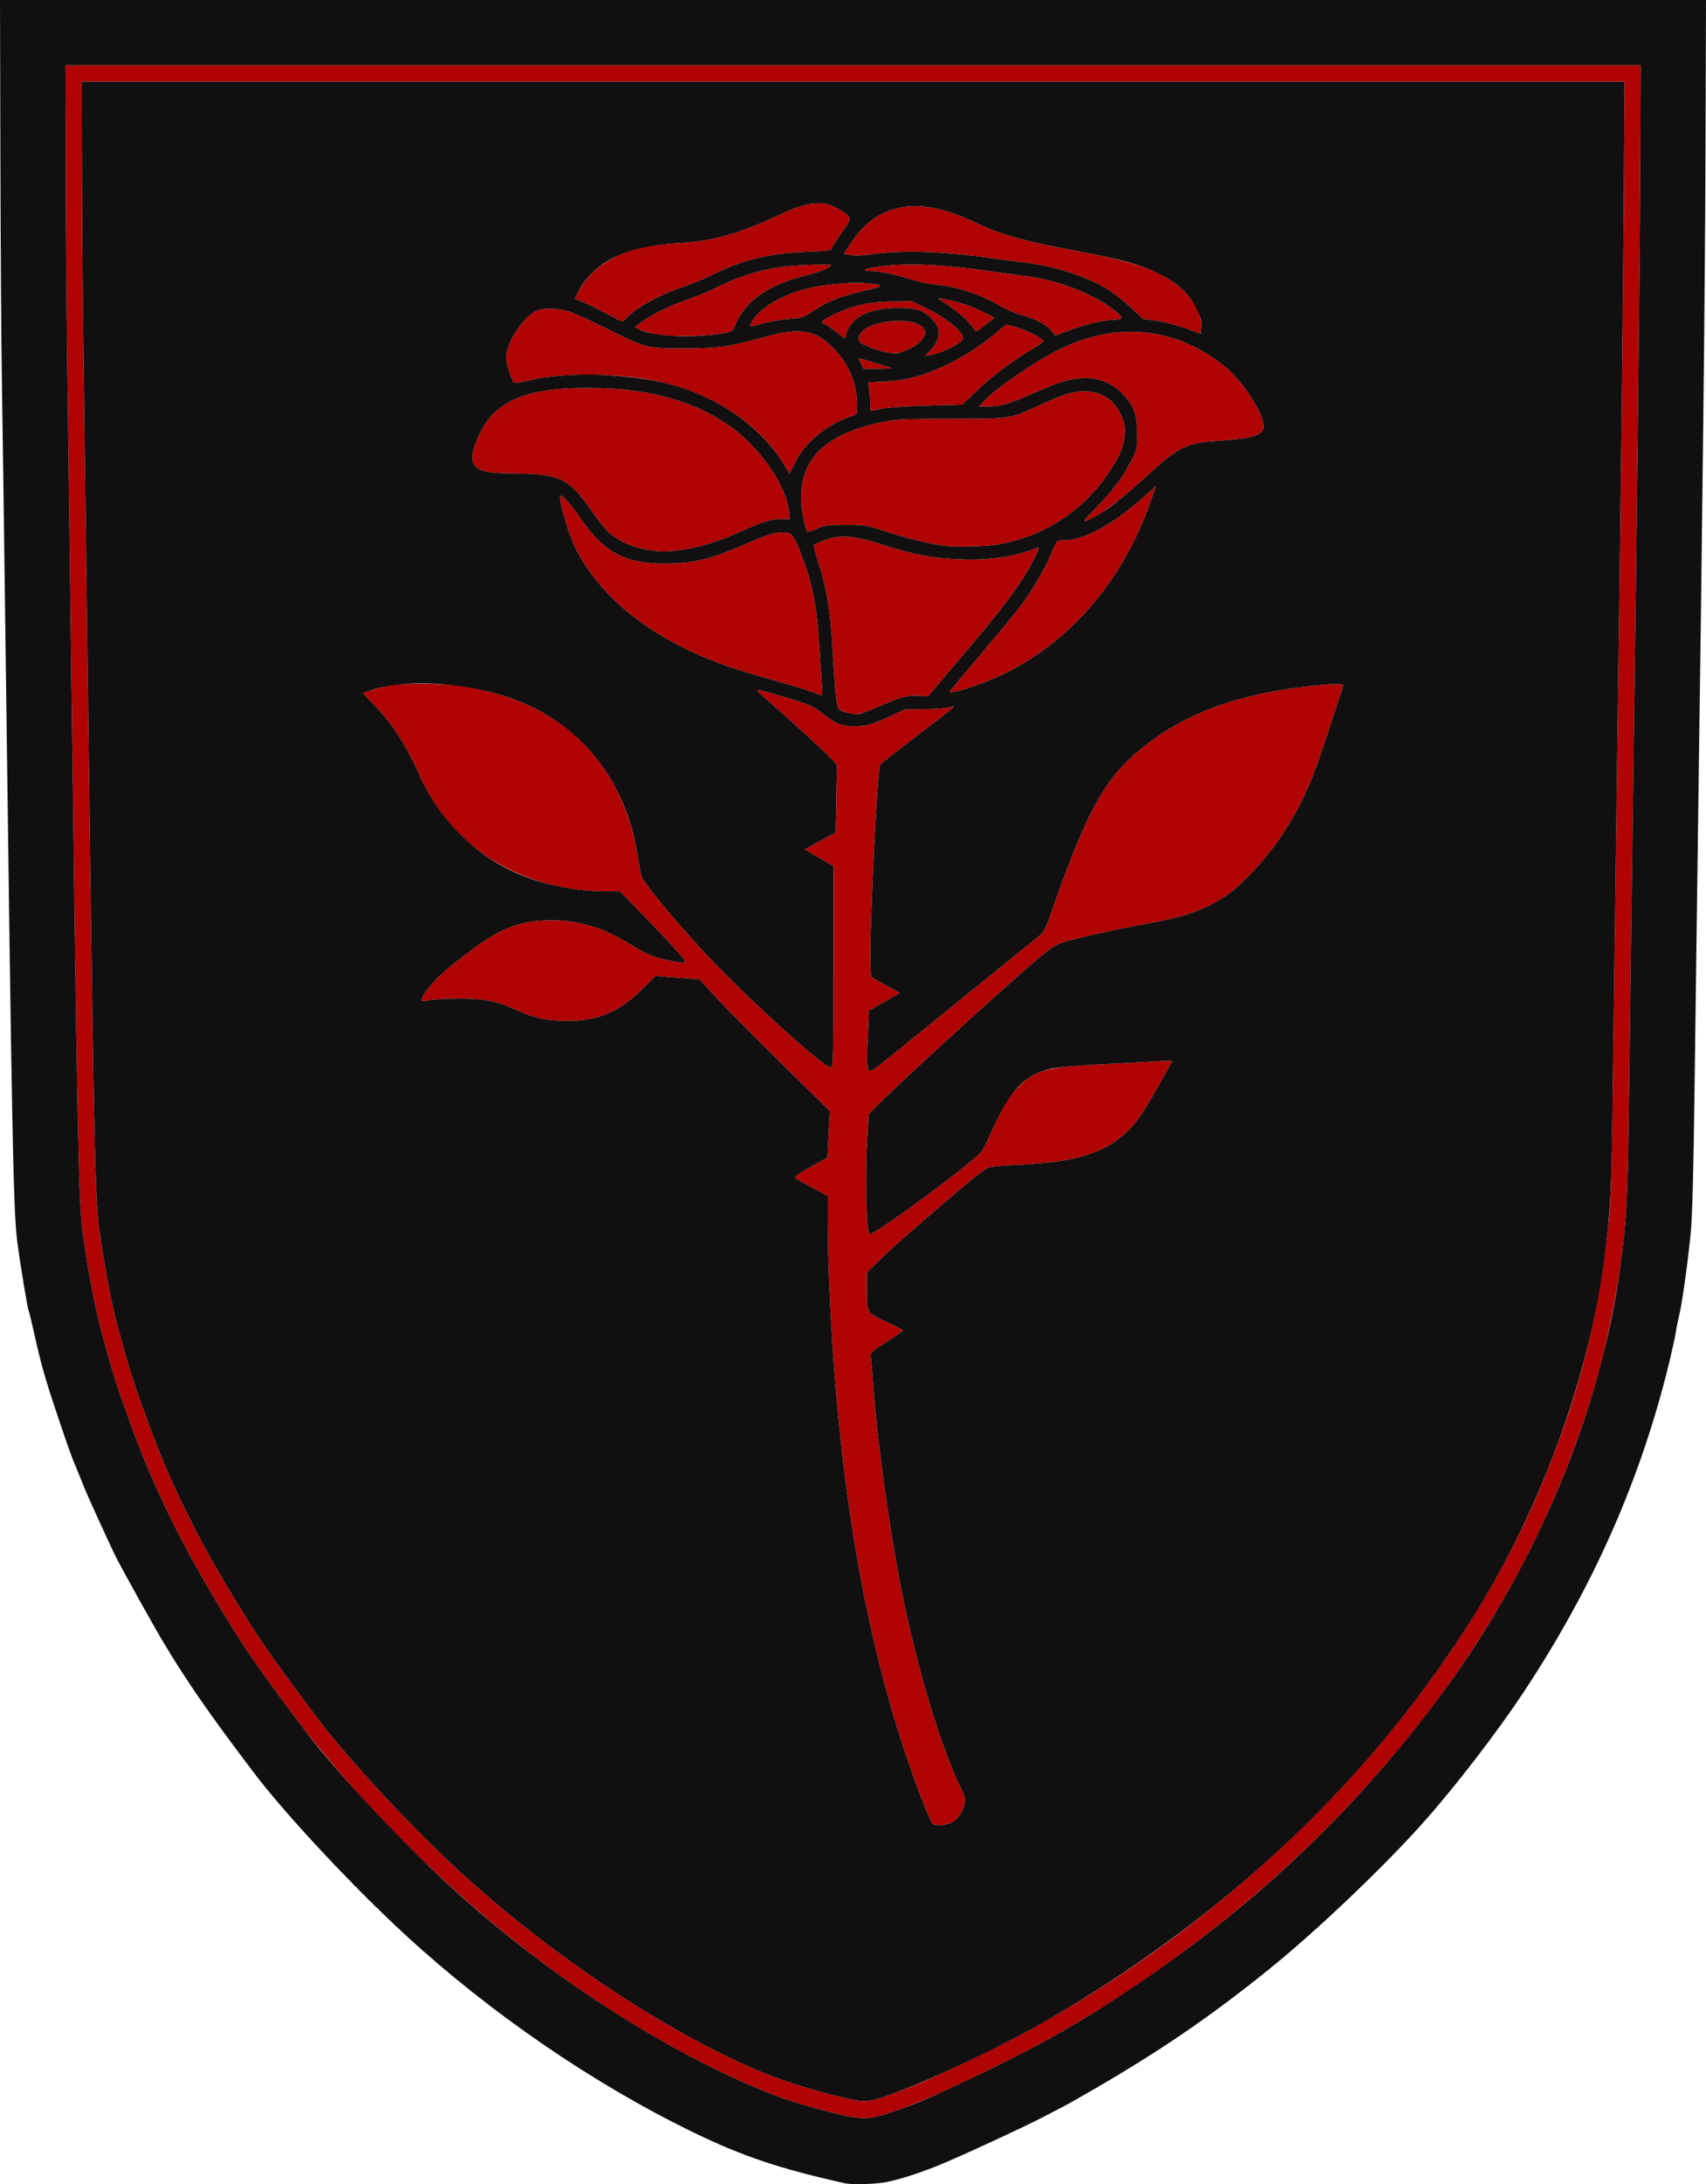 <?xml version="1.0" encoding="UTF-8" standalone="no"?>
<svg
   xmlns:dc="http://purl.org/dc/elements/1.1/"
   xmlns:cc="http://creativecommons.org/ns#"
   xmlns:rdf="http://www.w3.org/1999/02/22-rdf-syntax-ns#"
   xmlns:svg="http://www.w3.org/2000/svg"
   xmlns="http://www.w3.org/2000/svg"
   xmlns:sodipodi="http://sodipodi.sourceforge.net/DTD/sodipodi-0.dtd"
   xmlns:inkscape="http://www.inkscape.org/namespaces/inkscape"
   version="1.1"
   id="svg2"
   width="1045.126"
   height="1337.869"
   viewBox="0 0 1045.126 1337.869"
   sodipodi:docname="Blackmoor.svg"
   inkscape:version="1.0.1 (3bc2e813f5, 2020-09-07)">
  <defs
     id="defs6" />
  <sodipodi:namedview
     pagecolor="#ffffff"
     bordercolor="#666666"
     borderopacity="1"
     objecttolerance="10"
     gridtolerance="10"
     guidetolerance="10"
     inkscape:pageopacity="0"
     inkscape:pageshadow="2"
     inkscape:window-width="1920"
     inkscape:window-height="1057"
     id="namedview4"
     showgrid="false"
     inkscape:pagecheckerboard="true"
     inkscape:zoom="0.49"
     inkscape:cx="521.10598"
     inkscape:cy="675"
     inkscape:window-x="-8"
     inkscape:window-y="-8"
     inkscape:window-maximized="1"
     inkscape:current-layer="g10" />
  <g
     inkscape:groupmode="layer"
     inkscape:label="Image"
     id="g10"
     transform="translate(-228.894,-75)">
    <g
       id="g14">
      <path
         style="fill:#b00303"
         d="m 740.117,1369.413 c -26.416,-6.517 -43.394,-12.707 -70.091,-25.558 -86.995,-41.875 -173.881,-111.462 -242.135,-193.926 -5.203,-6.286 -10.344,-12.598 -11.425,-14.027 -20.449,-27.032 -33.629,-45.452 -42.144,-58.902 -29.203,-46.128 -49.096,-85.273 -64.032,-126 -9.605,-26.19 -11.831,-33.122 -18.785,-58.5 -4.403,-16.07 -8.912,-39.893 -12.113,-64 -2.313,-17.419 -3.169,-61.066 -7.037,-359 -0.9,-69.3 -1.961,-150.3 -2.359,-180 -0.397,-29.7 -0.784,-81.112 -0.859,-114.25 L 269,115 h 482.513 482.513 l -0.325,70.75 c -0.294,64.146 -1.937,203.752 -4.75,403.75 -0.572,40.7 -1.454,107.075 -1.958,147.5 -0.922,73.865 -1.322,82.186 -5.461,113.5 -2.51,18.989 -8.768,49.487 -13.749,67 -28.577,100.482 -81.021,189.464 -159.382,270.43 -58.445,60.386 -132.53,114.908 -203.901,150.057 -36.403,17.928 -51.036,24.423 -68.824,30.548 -14.518,5 -18.459,5.097 -35.559,0.878 z M 774,1358.124 c 16.457,-5.761 31.831,-12.602 65.5,-29.147 33.684,-16.552 75.744,-42.659 109.79,-68.149 C 1052.424,1183.613 1132.32,1084.455 1174.759,981 c 22.258,-54.259 33.458,-99.1 39.838,-159.5 1.047,-9.913 1.747,-35.457 2.396,-87.5 0.505,-40.425 1.386,-106.8 1.958,-147.5 2.686,-190.969 4.451,-338.579 4.75,-397.25 L 1224.029,125 H 751.514 279 l 0.136,53.75 c 0.075,29.562 0.461,78.05 0.859,107.75 0.397,29.7 1.459,110.7 2.359,180 3.869,297.934 4.724,341.581 7.037,359 3.201,24.107 7.71,47.93 12.113,64 6.954,25.378 9.18,32.31 18.785,58.5 14.748,40.214 33.081,76.268 62.032,122 8.515,13.45 21.694,31.87 42.144,58.902 18.32,24.216 56.032,64.775 85.353,91.795 56.059,51.66 127.312,99.109 185.202,123.331 12.088,5.058 32.653,11.585 48.024,15.243 16.056,3.821 16.853,3.791 30.955,-1.145 z m 26.374,-165.89 c -1.603,-1.046 -9.552,-21.529 -16.973,-43.735 -26.162,-78.283 -41.521,-172.49 -46.382,-284.486 -0.561,-12.917 -1.024,-30.917 -1.029,-40 L 735.98,807.5 726.74,802.603 c -5.082,-2.693 -9.809,-5.341 -10.503,-5.883 -0.922,-0.72 1.544,-2.565 9.136,-6.832 l 10.4,-5.846 0.737,-14.241 0.737,-14.241 -29.494,-29.029 C 691.532,710.563 673.589,692.427 667.88,686.227 L 657.5,674.953 l -13.5,-1.084 -13.5,-1.084 -8.5,8.359 c -14.098,13.864 -26.955,19.232 -46,19.207 -12.01,-0.016 -19.551,-1.682 -30.991,-6.847 -12.066,-5.448 -19.511,-6.883 -35.509,-6.845 -7.7,0.018 -15.912,0.505 -18.25,1.081 -5.584,1.376 -5.553,0.176 0.189,-7.391 5.064,-6.673 10.35,-11.383 26.008,-23.171 C 536.108,643.128 548.063,638.674 567,638.717 c 17.024,0.038 32.079,4.7 48.341,14.967 4.863,3.07 11.444,6.392 14.625,7.382 7.059,2.197 18.045,4.256 18.78,3.521 0.819,-0.818 -7.609,-10.335 -24.62,-27.802 L 608.753,621 h -7.916 c -52.236,0 -95.371,-26.684 -114.847,-71.046 -7.841,-17.859 -16.899,-31.912 -27.651,-42.898 -4.007,-4.094 -7.185,-7.521 -7.062,-7.615 0.941,-0.724 11.431,-3.567 16.723,-4.532 9.226,-1.683 32.627,-1.409 44.5,0.52 42.703,6.938 72.258,25.641 90.972,57.571 8.231,14.043 14.159,31.709 16.6,49.473 0.603,4.385 1.573,8.885 2.155,10 3.662,7.006 27.084,34.651 45.132,53.269 25.972,26.793 67.141,63.693 70.368,63.071 1.672,-0.322 1.771,-3.783 1.771,-61.799 v -61.457 l -8.83,-5.149 -8.83,-5.149 9.491,-5.116 9.491,-5.116 0.376,-20.763 0.376,-20.763 -2.537,-2.872 c -3.554,-4.024 -24.533,-23.337 -37.378,-34.41 -8.046,-6.936 -10.059,-9.114 -7.964,-8.617 8.174,1.941 27.179,7.693 30.986,9.377 2.406,1.064 6.274,3.475 8.596,5.358 7.835,6.353 12.105,7.906 20.626,7.5 6.551,-0.312 9.109,-1.048 18.596,-5.349 l 11,-4.987 12,-0.12 c 6.6,-0.066 13.554,-0.623 15.453,-1.238 4.554,-1.475 4.914,-1.786 -20.638,17.778 -11.652,8.921 -21.624,16.751 -22.16,17.4 -1.713,2.075 -6.657,102.283 -5.977,121.159 l 0.323,8.98 8.826,4.892 8.826,4.892 -9.454,5.373 -9.454,5.373 -0.733,17.595 c -0.803,19.267 -0.421,21.06 3.909,18.387 1.309,-0.808 23.688,-18.817 49.73,-40.019 26.042,-21.202 48.987,-39.78 50.989,-41.284 3.162,-2.376 4.197,-4.334 7.898,-14.95 21.231,-60.896 32.205,-81.088 53.879,-99.136 C 953.042,512.826 985.046,500.59 1029,495.55 c 17.051,-1.955 23.395,-2.022 22.711,-0.239 -0.277,0.721 -4.589,13.883 -9.583,29.25 -10.11,31.108 -15.923,43.881 -28.774,63.227 -8.414,12.666 -22.668,28.195 -31.98,34.84 -12.911,9.213 -26.138,13.985 -50.873,18.353 -15.479,2.734 -41.907,8.593 -49.916,11.066 -5.258,1.624 -8.153,3.565 -18.169,12.177 -25.395,21.837 -86.144,77.496 -97.609,89.431 l -3.694,3.845 -1.005,17.02 C 758.809,796.488 759.746,831 761.64,831 c 3.959,0 65.323,-45.396 68.791,-50.89 1.253,-1.985 3.752,-6.985 5.554,-11.11 6.467,-14.806 10.313,-21.46 15.623,-27.027 10.708,-11.226 18.015,-13.396 50.393,-14.967 12.375,-0.601 27.562,-1.416 33.75,-1.813 6.188,-0.396 11.25,-0.557 11.25,-0.357 0,0.71 -11.426,20.793 -16.74,29.425 -14.653,23.798 -34.169,32.371 -77.901,34.219 -7.778,0.329 -15.539,0.998 -17.247,1.488 -1.708,0.49 -7.269,4.399 -12.359,8.688 -24.824,20.918 -45.131,38.65 -53.503,46.721 l -9.25,8.917 0.011,9.103 c 0.02,16.371 -0.375,15.652 11.602,21.131 5.713,2.614 10.38,5.026 10.371,5.362 -0.009,0.336 -4.517,3.535 -10.018,7.11 -9.914,6.443 -9.997,6.531 -9.531,10 0.259,1.925 0.749,7.55 1.09,12.5 2.69,39.086 11.223,99.742 19.511,138.693 9.424,44.286 23.237,89.286 34.177,111.338 2.72,5.483 3.31,7.643 2.767,10.129 -1.116,5.112 -4.298,9.715 -8.013,11.589 -3.546,1.789 -9.576,2.302 -11.592,0.986 z M 747.625,511.529 c -2.131,-0.759 -4.306,-1.81 -4.832,-2.337 -1.332,-1.332 -2.499,-12.306 -3.788,-35.626 -1.31,-23.706 -3.63,-38.254 -8.442,-52.944 -1.952,-5.959 -3.319,-11.208 -3.037,-11.664 0.282,-0.456 3.091,-1.804 6.243,-2.995 9.527,-3.602 17.947,-3.019 34.863,2.411 19.898,6.388 31.377,8.586 48.368,9.26 18.285,0.726 34.206,-1.678 47.33,-7.147 1.447,-0.603 0.989,0.911 -2.187,7.227 -6.892,13.707 -17.275,27.823 -41.403,56.286 l -23.311,27.5 -5.554,-0.332 c -6.986,-0.418 -11.921,0.881 -23.876,6.281 -11.391,5.146 -15.226,5.914 -20.375,4.08 z m -22.593,-13.191 c -3.558,-1.339 -15.456,-4.894 -26.44,-7.901 -28.235,-7.729 -48.159,-15.945 -66.99,-27.624 -24.052,-14.918 -41.614,-33.573 -51.261,-54.452 C 576.959,401.043 572,383.987 572,379.676 c 0,-1.832 0.405,-1.675 3.559,1.378 1.958,1.895 6.181,7.271 9.386,11.946 14.066,20.519 26.939,27.318 51.555,27.229 17.739,-0.065 28.357,-2.763 51.913,-13.19 13.222,-5.853 20.962,-7.333 24.89,-4.76 1.561,1.023 3.61,4.796 6.009,11.065 7.574,19.789 10.097,32.667 11.662,59.548 0.564,9.685 1.255,19.971 1.534,22.859 0.28,2.888 0.167,5.199 -0.25,5.136 -0.417,-0.063 -3.67,-1.209 -7.227,-2.548 z m 85.641,0.355 c 0.396,-0.656 9.08,-11.093 19.299,-23.193 10.219,-12.1 20.776,-24.87 23.46,-28.377 7.303,-9.541 16.005,-24.283 19.601,-33.204 3.133,-7.772 3.257,-7.919 6.686,-7.919 13.254,0 30.283,-9.111 50.045,-26.776 l 7.263,-6.492 -3.442,9.884 C 913.338,440.752 870.521,483.03 816.726,498.001 c -4.5,1.252 -6.532,1.485 -6.054,0.692 z M 624.467,411.542 c -8.374,-1.522 -16.535,-5.196 -22.079,-9.941 -2.221,-1.901 -7.328,-8.221 -11.35,-14.045 -13.648,-19.763 -19.413,-22.449 -48.345,-22.524 -19.866,-0.052 -25.521,-2.854 -24.278,-12.031 0.816,-6.027 6.514,-17.808 11.032,-22.809 11.42,-12.64 29.194,-17.745 61.054,-17.535 35.152,0.232 61.719,7.308 84.074,22.393 18.949,12.787 35.97,36.816 37.684,53.2 l 0.497,4.75 -5.127,0.006 c -6.691,0.007 -11.01,1.268 -23.127,6.75 -14.447,6.536 -25.675,10.166 -36.5,11.799 -11.201,1.691 -14.167,1.689 -23.533,-0.013 z M 807.5,409.324 c -8.399,-1.053 -24.357,-4.945 -35.5,-8.658 C 760.001,396.667 758.999,396.5 747,396.5 c -11.033,0 -13.12,0.28 -17.78,2.386 -2.904,1.312 -5.478,2.188 -5.72,1.946 -1.345,-1.345 -3.793,-14.318 -3.836,-20.332 -0.177,-24.763 14.922,-39.321 48.414,-46.683 9.678,-2.127 12.78,-2.293 43.423,-2.316 36.99,-0.029 35.647,0.167 52.981,-7.709 16.254,-7.385 21.229,-8.966 28.519,-9.063 11.589,-0.153 20.22,6.319 24.098,18.069 2.027,6.141 0.608,15.243 -3.568,22.902 -15.45,28.332 -41.727,47.313 -73.064,52.778 -7.872,1.373 -25.213,1.818 -32.966,0.846 z m 93.55,-23.962 C 911.155,374.927 916.58,367.622 922.111,357 c 3.187,-6.12 3.385,-7.085 3.387,-16.5 0.002,-11.5 -1.669,-16.363 -8.052,-23.428 -10.383,-11.493 -25.354,-13.584 -43.864,-6.127 C 869.687,312.514 862.45,315.576 857.5,317.749 846.784,322.453 840.937,324 833.87,324 h -5.244 l 2.937,-3.12 c 7.917,-8.41 30.085,-23.662 46.034,-31.673 35.591,-17.876 72.787,-13.81 102.766,11.231 10.003,8.356 22.635,28.047 22.637,35.289 0,5.802 -5.565,7.698 -27.112,9.23 -21.222,1.509 -24.475,3.176 -47.528,24.357 -13.116,12.05 -25.69,21.339 -32.859,24.273 -3.791,1.551 -3.501,1.121 5.55,-8.225 z M 708.236,358.066 c -15.918,-25.582 -46.452,-44.381 -82.223,-50.624 -23.38,-4.08 -54.742,-3.845 -72.85,0.547 -4.585,1.112 -8.718,1.786 -9.185,1.497 -1.636,-1.011 -4.978,-11.603 -4.977,-15.774 0.002,-8.706 10.757,-24.999 18.717,-28.356 4.654,-1.962 13.425,-1.667 20.413,0.687 3.337,1.124 13.601,5.816 22.809,10.426 23.652,11.841 24.502,12.052 48.061,11.924 20.909,-0.114 25.202,-0.747 49.854,-7.352 20.426,-5.473 29.412,-3.937 40.235,6.875 9.79,9.781 14.911,21.991 14.911,35.554 0,5.329 -0.031,5.383 -3.75,6.572 -14.303,4.573 -28.072,15.771 -33.906,27.574 -2.007,4.06 -3.692,7.363 -3.746,7.341 -0.054,-0.022 -2.017,-3.124 -4.362,-6.893 z M 762,322.49 c 0,-2.316 -0.277,-6.231 -0.615,-8.701 l -0.615,-4.49 10.365,-0.58 c 13.098,-0.732 23.587,-3.522 36.698,-9.759 11.773,-5.602 21.818,-12.016 31.028,-19.813 l 6.36,-5.385 6.212,1.681 C 857.864,277.185 868,282.374 868,283.925 c 0,0.487 -2.138,2.123 -4.75,3.636 -11.916,6.901 -26.517,17.712 -35.296,26.134 l -9.584,9.195 -20.935,0.528 c -11.514,0.29 -24.198,1.148 -28.185,1.906 l -7.25,1.378 z m -5.474,-24.44 C 755.687,296.427 755,294.9 755,294.656 c 0,-0.244 3.263,0.564 7.25,1.796 3.987,1.232 8.825,2.713 10.75,3.292 3.072,0.924 2.372,1.065 -5.724,1.154 L 758.051,301 Z m 42.253,-8.336 c 6.109,-6.334 6.842,-12.798 2.066,-18.237 -5.495,-6.259 -9.904,-7.886 -21.345,-7.88 -15.282,0.009 -25.072,3.677 -30.226,11.325 -1.251,1.856 -2.274,4.438 -2.274,5.738 0,2.232 -0.302,2.118 -5.428,-2.058 -2.986,-2.432 -6.384,-4.725 -7.553,-5.096 -3.068,-0.974 -1.313,-2.613 6.797,-6.352 11.438,-5.272 21.153,-7.38 34.684,-7.525 l 12,-0.129 8.5,4.108 c 13.256,6.406 23.598,15.048 22.823,19.073 -0.41,2.13 -14.042,9.018 -19.234,9.719 l -3.91,0.528 z m -28.57,0.742 c -2.911,-0.789 -7.523,-2.395 -10.25,-3.568 C 755.964,285.168 755,284.282 755,282.329 c 0,-5.876 11.125,-10.758 24.5,-10.75 8.185,0.005 12.585,1.409 15.528,4.954 2.373,2.859 -1.434,8.374 -8.028,11.631 -7.251,3.581 -10.432,4.015 -16.792,2.29 z M 629.346,279.503 c -3.384,-0.736 -7.358,-1.969 -8.83,-2.741 l -2.677,-1.403 3.538,-2.699 c 5.979,-4.561 17.63,-10.338 28.25,-14.008 5.57,-1.925 12.865,-4.882 16.212,-6.572 19.319,-9.752 35.821,-14.044 56.911,-14.801 8.387,-0.301 15.25,-0.314 15.25,-0.029 0,1.596 -6.605,4.302 -16.433,6.732 -21.889,5.413 -36.481,15.725 -42.072,29.729 -1.939,4.857 -2.038,4.901 -13.995,6.253 -12.171,1.377 -28.665,1.166 -36.154,-0.463 z m 243.797,-1.731 c -3.329,-4.019 -9.507,-7.312 -18.644,-9.935 -4.4,-1.263 -10.273,-3.725 -13.052,-5.471 -10.419,-6.547 -26.658,-11.953 -38.948,-12.966 -3.85,-0.317 -10.379,-1.663 -14.509,-2.991 -9.837,-3.162 -20.389,-5.364 -25.991,-5.423 -6.802,-0.072 -2.941,-1.681 7.038,-2.932 16.27,-2.04 37.334,-1.102 64.962,2.892 7.425,1.073 17.55,2.444 22.5,3.045 19.695,2.394 41.103,10.481 54.388,20.546 6.849,5.189 6.755,6.231 -0.573,6.392 -5.48,0.121 -17.032,2.924 -26.127,6.341 l -8.741,3.283 z m 82.515,-1.564 c -4.862,-1.811 -12.843,-3.888 -17.735,-4.615 l -8.894,-1.322 -6.775,-6.386 c -3.726,-3.512 -9.471,-8.172 -12.765,-10.356 C 896.825,245.136 877.037,238.409 858,236.028 c -5.225,-0.654 -15.575,-2.037 -23,-3.075 -30.019,-4.195 -54.912,-4.874 -73.5,-2.004 -3.933,0.607 -8.91,0.744 -11.359,0.313 l -4.359,-0.768 5.254,-7.855 c 10.972,-16.405 27.526,-23.721 46.878,-20.719 9.634,1.495 17.09,4.043 31.468,10.755 13.828,6.455 27.586,10.179 60.118,16.273 35.292,6.611 49.366,11.552 62,21.765 7.78,6.289 13.806,17.287 13.315,24.301 L 964.5,279.502 Z M 823.462,273.689 c -2.549,-3.514 -11.508,-10.718 -19.079,-15.339 -1.285,-0.785 0.181,-0.721 4.616,0.199 8.284,1.72 15.982,4.398 23.355,8.126 l 5.823,2.944 -5.431,4.19 c -2.987,2.305 -5.615,4.163 -5.839,4.129 -0.224,-0.034 -1.775,-1.946 -3.445,-4.25 z m -134.065,-1.491 c 4.048,-7.828 17.926,-16.337 32.844,-20.139 10.547,-2.688 27.794,-4.43 36.173,-3.655 12.971,1.201 12.973,1.692 0.019,4.655 -14.506,3.317 -22.214,6.348 -31.159,12.252 -6.249,4.124 -7.397,4.514 -14.775,5.014 -4.4,0.298 -11.375,1.462 -15.5,2.585 -9.512,2.591 -9.32,2.609 -7.602,-0.712 z M 599.5,266.581 c -5.5,-2.88 -11.924,-5.99 -14.275,-6.911 l -4.275,-1.674 1.654,-3.248 c 3.106,-6.099 8.489,-12.646 13.3,-16.179 12.671,-9.301 25.812,-13.313 47.595,-14.528 21.79,-1.216 37.77,-5.649 63,-17.476 17.91,-8.396 26.786,-9.172 36.645,-3.205 7.856,4.755 7.891,5.075 1.526,13.946 -3.052,4.254 -5.812,8.561 -6.133,9.573 -0.523,1.648 -2.218,1.9 -16.311,2.43 -22.167,0.834 -38.892,4.955 -57.134,14.08 -4.726,2.364 -12.418,5.554 -17.093,7.088 -14.331,4.704 -29.192,12.753 -34.924,18.916 -1.333,1.433 -2.683,2.565 -3,2.515 C 609.759,271.859 605,269.462 599.5,266.581 Z"
         id="path18" />
      <path
         style="fill:#110f0f"
         d="m 746.5,1412.319 c -40.333,-9.052 -62.496,-16.485 -92.5,-31.023 -61.121,-29.616 -124.188,-72.8 -176.499,-120.855 -32.041,-29.434 -73.799,-74.111 -93.035,-99.54 -27.737,-36.665 -40.39,-54.895 -55.391,-79.808 -5.557,-9.229 -24.333,-42.946 -28.929,-51.948 -3.141,-6.152 -18.11,-38.942 -19.697,-43.146 -0.727,-1.925 -2.742,-6.875 -4.478,-11 -3.285,-7.805 -4.954,-12.442 -11.701,-32.5 -7.83,-23.279 -10.283,-31.958 -14.807,-52.393 -1.387,-6.266 -2.729,-11.727 -2.981,-12.135 -0.681,-1.102 -5.398,-29.758 -7.074,-42.972 -2.332,-18.39 -3.227,-64.045 -7.048,-359.5 -0.896,-69.3 -1.937,-144.675 -2.313,-167.5 -0.376,-22.825 -0.789,-84.588 -0.919,-137.25 L 228.894,75 h 522.563 522.563 l -0.319,93.75 c -0.286,84.076 -1.634,205.236 -4.75,426.75 -0.572,40.7 -1.457,107.075 -1.966,147.5 -0.643,51.089 -1.373,77.921 -2.393,88 -1.911,18.888 -5.32,43.056 -7.052,50 -0.755,3.025 -1.666,7.525 -2.026,10 -0.36,2.475 -2.006,10.125 -3.657,17 -17.401,72.428 -46.863,139.207 -90.224,204.5 -15.652,23.569 -40.783,56.235 -59.673,77.565 -24.811,28.016 -66.855,68.046 -96.461,91.841 -35.478,28.513 -64.452,48.355 -105.75,72.417 -7.838,4.567 -16.05,9.223 -18.25,10.347 -2.2,1.124 -8.275,4.296 -13.5,7.048 -10.912,5.748 -52.634,25.01 -64.5,29.777 -11.289,4.536 -22.854,8.261 -31.009,9.988 -6.512,1.379 -21.43,1.859 -25.991,0.835 z m 29.176,-43.785 c 14.009,-4.824 18.67,-6.737 35.692,-14.65 49.373,-22.95 77.23,-38.424 114.421,-63.555 74.546,-50.374 136.691,-109.871 187.831,-179.829 57.282,-78.359 96.343,-172.474 107.912,-260 4.139,-31.314 4.539,-39.635 5.461,-113.5 0.505,-40.425 1.386,-106.8 1.958,-147.5 2.813,-199.998 4.455,-339.604 4.75,-403.75 L 1234.026,115 H 751.513 269 l 0.136,60.25 c 0.075,33.138 0.461,84.55 0.859,114.25 0.397,29.7 1.459,110.7 2.359,180 3.869,297.934 4.724,341.581 7.037,359 3.201,24.107 7.71,47.93 12.113,64 6.954,25.378 9.18,32.31 18.785,58.5 14.936,40.727 34.83,79.872 64.032,126 8.515,13.45 21.694,31.87 42.144,58.902 18.39,24.309 56.546,65.327 86.123,92.584 50.911,46.916 110.446,87.937 167.436,115.369 26.698,12.851 43.675,19.041 70.091,25.558 17.1,4.219 21.041,4.121 35.559,-0.878 z m -32.631,-9.264 c -15.371,-3.658 -35.936,-10.185 -48.024,-15.243 -57.89,-24.222 -129.143,-71.671 -185.202,-123.331 -29.32,-27.02 -67.033,-67.578 -85.353,-91.795 -20.449,-27.032 -33.629,-45.452 -42.144,-58.902 -28.952,-45.732 -47.284,-81.786 -62.032,-122 -9.605,-26.19 -11.831,-33.122 -18.785,-58.5 -4.403,-16.07 -8.912,-39.893 -12.113,-64 -2.313,-17.419 -3.169,-61.066 -7.037,-359 -0.9,-69.3 -1.961,-150.3 -2.359,-180 -0.397,-29.7 -0.784,-78.188 -0.859,-107.75 L 279,125 h 472.514 472.514 l -0.327,64.25 c -0.299,58.671 -2.064,206.281 -4.75,397.25 -0.572,40.7 -1.454,107.075 -1.958,147.5 -0.922,73.865 -1.322,82.186 -5.461,113.5 -9.403,71.146 -38.128,149.959 -78.36,215 -62.179,100.521 -152.309,186.223 -263.173,250.242 -27.203,15.709 -72.774,37.251 -96,45.382 -14.102,4.937 -14.899,4.966 -30.955,1.145 z m 68.921,-168.022 c 3.715,-1.874 6.897,-6.477 8.013,-11.589 0.543,-2.486 -0.048,-4.646 -2.767,-10.129 -10.94,-22.052 -24.753,-67.052 -34.177,-111.338 -8.288,-38.952 -16.821,-99.607 -19.511,-138.693 -0.341,-4.95 -0.831,-10.575 -1.09,-12.5 -0.466,-3.469 -0.382,-3.557 9.531,-10 5.501,-3.575 10.009,-6.775 10.018,-7.11 0.009,-0.336 -4.658,-2.748 -10.371,-5.362 -11.976,-5.479 -11.582,-4.76 -11.602,-21.131 l -0.011,-9.103 9.25,-8.917 c 8.373,-8.071 28.679,-25.803 53.503,-46.721 5.089,-4.289 10.651,-8.198 12.359,-8.688 1.708,-0.49 9.469,-1.16 17.247,-1.488 43.732,-1.848 63.248,-10.42 77.901,-34.219 5.315,-8.631 16.74,-28.714 16.74,-29.425 0,-0.2 -5.062,-0.04 -11.25,0.357 -6.188,0.396 -21.375,1.212 -33.75,1.813 -12.375,0.601 -25.382,1.755 -28.904,2.564 -16.878,3.881 -25.662,13.214 -37.112,39.43 -1.802,4.125 -4.301,9.124 -5.554,11.11 C 826.963,785.604 765.598,831 761.64,831 c -1.894,0 -2.83,-34.512 -1.533,-56.48 l 1.005,-17.02 3.694,-3.845 c 11.465,-11.935 72.214,-67.594 97.609,-89.431 10.016,-8.613 12.912,-10.553 18.169,-12.177 8.009,-2.474 34.437,-8.333 49.916,-11.066 24.736,-4.368 37.962,-9.14 50.873,-18.353 9.312,-6.645 23.566,-22.174 31.98,-34.84 12.851,-19.346 18.664,-32.119 28.774,-63.227 4.994,-15.367 9.307,-28.529 9.583,-29.25 0.684,-1.782 -5.66,-1.715 -22.711,0.239 -43.954,5.039 -75.958,17.276 -102.084,39.03 -21.674,18.048 -32.648,38.24 -53.879,99.136 -3.701,10.616 -4.736,12.574 -7.898,14.95 -2.001,1.504 -24.946,20.082 -50.989,41.284 -26.042,21.202 -48.421,39.211 -49.73,40.019 -4.331,2.674 -4.712,0.881 -3.909,-18.387 l 0.733,-17.595 9.454,-5.373 9.454,-5.373 -8.826,-4.892 -8.826,-4.892 -0.323,-8.98 c -0.68,-18.876 4.264,-119.085 5.977,-121.159 0.536,-0.649 10.508,-8.479 22.16,-17.4 25.553,-19.564 25.192,-19.253 20.638,-17.778 -1.899,0.615 -8.853,1.172 -15.453,1.238 l -12,0.12 -11,4.987 c -9.487,4.301 -12.045,5.037 -18.596,5.349 -8.52,0.406 -12.79,-1.147 -20.626,-7.5 -2.322,-1.883 -6.19,-4.294 -8.596,-5.358 -3.807,-1.684 -22.813,-7.435 -30.986,-9.377 -2.095,-0.498 -0.082,1.681 7.964,8.617 12.845,11.073 33.823,30.387 37.378,34.41 l 2.537,2.872 -0.376,20.763 -0.376,20.763 -9.491,5.116 -9.491,5.116 8.83,5.149 8.83,5.149 v 61.457 c 0,58.015 -0.099,61.477 -1.771,61.799 -3.227,0.622 -44.397,-36.279 -70.368,-63.071 -18.048,-18.619 -41.47,-46.264 -45.132,-53.269 -0.583,-1.115 -1.553,-5.615 -2.155,-10 -6.227,-45.307 -31.261,-79.847 -69.968,-96.534 -28.726,-12.385 -69.321,-15.965 -93.604,-8.257 -2.75,0.873 -5.101,1.665 -5.223,1.759 -0.123,0.095 3.055,3.521 7.062,7.615 10.753,10.986 19.811,25.038 27.651,42.898 11.718,26.691 33.902,48.896 60.158,60.215 C 562.259,617.116 581.874,621 600.837,621 h 7.916 l 15.374,15.786 c 17.011,17.467 25.438,26.983 24.62,27.802 -0.736,0.736 -11.722,-1.324 -18.78,-3.521 -3.181,-0.99 -9.762,-4.312 -14.625,-7.382 C 599.079,643.417 584.024,638.755 567,638.717 c -18.937,-0.043 -30.892,4.411 -49.554,18.461 -15.658,11.788 -20.943,16.498 -26.008,23.171 -5.742,7.567 -5.773,8.767 -0.189,7.391 2.337,-0.576 10.55,-1.063 18.25,-1.081 15.998,-0.038 23.442,1.397 35.509,6.845 11.44,5.165 18.981,6.832 30.991,6.847 19.045,0.025 31.902,-5.344 46,-19.207 l 8.5,-8.359 13.5,1.084 13.5,1.084 10.38,11.273 c 5.709,6.2 23.652,24.337 39.874,40.303 l 29.494,29.029 -0.737,14.241 -0.737,14.241 -10.4,5.846 c -7.592,4.268 -10.059,6.112 -9.136,6.832 0.695,0.543 5.421,3.19 10.503,5.883 l 9.24,4.897 0.01,16.514 c 0.005,9.083 0.469,27.083 1.029,40 4.861,111.996 20.22,206.203 46.382,284.486 7.421,22.206 15.37,42.688 16.973,43.735 2.015,1.315 8.046,0.802 11.592,-0.986 z M 768,507.449 c 11.955,-5.4 16.89,-6.698 23.876,-6.281 L 797.43,501.5 820.741,474 c 24.128,-28.463 34.511,-42.579 41.403,-56.286 3.175,-6.316 3.634,-7.83 2.187,-7.227 -13.125,5.469 -29.046,7.874 -47.33,7.147 -16.991,-0.675 -28.47,-2.873 -48.368,-9.26 -16.916,-5.43 -25.336,-6.013 -34.863,-2.411 -3.152,1.192 -5.961,2.54 -6.243,2.995 -0.282,0.456 1.085,5.704 3.037,11.664 4.812,14.691 7.132,29.238 8.442,52.944 1.289,23.321 2.455,34.294 3.788,35.626 1.948,1.948 8.788,3.703 12.207,3.132 1.925,-0.321 7.775,-2.515 13,-4.876 z M 732.509,495.75 c -0.28,-2.888 -0.97,-13.174 -1.534,-22.859 -1.566,-26.881 -4.088,-39.759 -11.662,-59.548 -2.399,-6.268 -4.449,-10.042 -6.009,-11.065 -3.928,-2.574 -11.667,-1.093 -24.89,4.76 -23.556,10.428 -34.174,13.126 -51.913,13.19 -24.616,0.09 -37.489,-6.709 -51.555,-27.229 -3.205,-4.675 -7.428,-10.051 -9.386,-11.946 C 572.405,378 572,377.843 572,379.676 c 0,4.311 4.959,21.367 8.34,28.685 9.646,20.879 27.209,39.534 51.261,54.452 18.83,11.679 38.755,19.895 66.99,27.624 10.985,3.007 22.883,6.563 26.44,7.901 3.558,1.339 6.81,2.485 7.227,2.548 0.417,0.063 0.53,-2.249 0.25,-5.136 z M 830.5,493.48 c 47.303,-17.809 84.675,-58.002 103.084,-110.864 l 3.442,-9.884 -7.263,6.492 C 910.001,396.889 892.972,406 879.718,406 c -3.428,0 -3.553,0.147 -6.686,7.919 -3.596,8.92 -12.298,23.662 -19.601,33.204 -2.684,3.507 -13.242,16.277 -23.46,28.377 -10.219,12.1 -18.903,22.537 -19.299,23.193 -0.856,1.419 9.315,-1.255 19.828,-5.213 z M 648,411.554 c 10.825,-1.634 22.053,-5.263 36.5,-11.799 12.117,-5.482 16.437,-6.742 23.127,-6.75 l 5.127,-0.006 -0.497,-4.75 c -1.714,-16.385 -18.735,-40.414 -37.684,-53.2 -22.355,-15.085 -48.922,-22.161 -84.074,-22.393 -31.86,-0.21 -49.635,4.895 -61.054,17.535 -4.518,5.001 -10.216,16.782 -11.032,22.809 -1.242,9.177 4.413,11.979 24.278,12.031 28.933,0.076 34.698,2.762 48.345,22.524 4.022,5.824 9.129,12.144 11.35,14.045 5.544,4.745 13.704,8.42 22.079,9.941 9.366,1.702 12.332,1.703 23.533,0.013 z m 192.466,-3.076 c 31.337,-5.465 57.614,-24.446 73.064,-52.778 4.177,-7.659 5.595,-16.762 3.568,-22.902 C 913.22,321.048 904.589,314.576 893,314.729 c -7.289,0.096 -12.264,1.677 -28.519,9.063 -17.334,7.876 -15.992,7.681 -52.981,7.709 -30.643,0.024 -33.744,0.189 -43.423,2.316 -33.492,7.362 -48.591,21.92 -48.414,46.683 0.043,6.014 2.49,18.987 3.836,20.332 0.242,0.242 2.816,-0.634 5.72,-1.946 C 733.88,396.78 735.967,396.5 747,396.5 c 11.999,0 13.001,0.167 25,4.166 11.143,3.714 27.101,7.606 35.5,8.658 7.753,0.972 25.094,0.526 32.966,-0.846 z M 907.5,386.539 c 4.4,-2.976 13.787,-10.727 20.859,-17.225 23.054,-21.181 26.306,-22.848 47.528,-24.357 21.546,-1.532 27.113,-3.428 27.112,-9.23 0,-7.241 -12.633,-26.933 -22.637,-35.289 -29.979,-25.042 -67.175,-29.107 -102.766,-11.231 -15.949,8.01 -38.117,23.263 -46.034,31.673 L 828.626,324 h 5.244 c 7.067,0 12.914,-1.547 23.63,-6.251 4.95,-2.173 12.187,-5.235 16.082,-6.804 18.51,-7.457 33.481,-5.366 43.864,6.127 6.383,7.065 8.054,11.928 8.052,23.428 -0.002,9.415 -0.2,10.38 -3.387,16.5 -5.531,10.622 -10.956,17.927 -21.061,28.362 -9.051,9.346 -9.341,9.776 -5.55,8.225 2.2,-0.9 7.6,-4.072 12,-7.048 z M 716.344,357.618 c 5.834,-11.804 19.603,-23.001 33.906,-27.574 3.719,-1.189 3.75,-1.243 3.75,-6.572 0,-13.563 -5.121,-25.773 -14.911,-35.554 -10.823,-10.813 -19.808,-12.348 -40.235,-6.875 -24.652,6.605 -28.945,7.238 -49.854,7.352 -23.558,0.128 -24.409,-0.083 -48.061,-11.924 -9.208,-4.61 -19.472,-9.302 -22.809,-10.426 -6.988,-2.354 -15.759,-2.649 -20.413,-0.687 -7.961,3.356 -18.715,19.65 -18.717,28.356 -7.8e-4,4.171 3.341,14.763 4.977,15.774 0.467,0.288 4.6,-0.385 9.185,-1.497 12.633,-3.064 32.371,-4.281 49.687,-3.063 26.221,1.844 42.477,5.723 60.65,14.471 18.823,9.061 35.031,23.072 44.736,38.669 2.345,3.769 4.308,6.871 4.362,6.893 0.054,0.022 1.74,-3.281 3.746,-7.341 z m 81.091,-34.201 20.935,-0.528 9.584,-9.195 c 8.778,-8.422 23.379,-19.233 35.296,-26.134 2.612,-1.513 4.75,-3.149 4.75,-3.636 0,-1.551 -10.136,-6.74 -16.568,-8.481 l -6.212,-1.681 -6.36,5.385 c -9.209,7.797 -19.254,14.211 -31.028,19.813 -13.11,6.238 -23.6,9.027 -36.698,9.759 l -10.365,0.58 0.615,4.49 C 761.723,316.259 762,320.174 762,322.49 v 4.211 l 7.25,-1.378 c 3.987,-0.758 16.671,-1.615 28.185,-1.906 z M 773,299.743 c -1.925,-0.579 -6.763,-2.06 -10.75,-3.292 -3.987,-1.232 -7.25,-2.04 -7.25,-1.796 0,0.244 0.687,1.771 1.526,3.394 l 1.526,2.95 9.224,-0.102 c 8.096,-0.09 8.796,-0.231 5.724,-1.154 z m 38,-11.629 c 4.172,-2.09 7.643,-4.501 7.823,-5.435 0.775,-4.024 -9.567,-12.667 -22.823,-19.073 l -8.5,-4.108 -12,0.129 c -13.53,0.145 -23.245,2.253 -34.684,7.525 -8.111,3.738 -9.865,5.378 -6.797,6.352 1.168,0.371 4.567,2.664 7.553,5.096 5.126,4.175 5.428,4.29 5.428,2.058 0,-1.3 1.023,-3.882 2.274,-5.738 5.154,-7.648 14.945,-11.317 30.226,-11.325 11.44,-0.007 15.85,1.621 21.345,7.88 4.775,5.439 4.043,11.903 -2.066,18.237 l -3.099,3.213 3.91,-0.528 c 2.151,-0.29 7.285,-2.218 11.41,-4.284 z M 787,288.164 c 6.594,-3.257 10.4,-8.772 8.028,-11.631 -2.942,-3.545 -7.343,-4.949 -15.528,-4.954 -13.375,-0.008 -24.5,4.874 -24.5,10.75 0,1.953 0.964,2.839 4.958,4.558 7.399,3.183 15.164,5.067 18.542,4.499 1.65,-0.277 5.475,-1.727 8.5,-3.221 z m -121.5,-8.199 c 11.956,-1.352 12.056,-1.397 13.995,-6.253 5.591,-14.004 20.184,-24.316 42.072,-29.729 C 731.395,241.553 738,238.847 738,237.251 c 0,-0.285 -6.862,-0.272 -15.25,0.029 -21.09,0.757 -37.592,5.049 -56.911,14.801 -3.347,1.69 -10.643,4.647 -16.212,6.572 -10.62,3.671 -22.27,9.448 -28.25,14.008 l -3.538,2.699 2.677,1.403 c 7.41,3.882 26.783,5.262 44.984,3.203 z m 234.53,-7.472 c 3.906,-0.822 8.534,-1.525 10.286,-1.564 7.328,-0.162 7.421,-1.204 0.573,-6.392 -13.285,-10.065 -34.693,-18.152 -54.388,-20.546 -4.95,-0.602 -15.075,-1.972 -22.5,-3.045 -27.628,-3.994 -48.692,-4.932 -64.962,-2.892 -9.978,1.251 -13.84,2.86 -7.038,2.932 5.603,0.059 16.155,2.261 25.991,5.423 4.13,1.328 10.659,2.673 14.509,2.991 12.29,1.013 28.529,6.419 38.948,12.966 2.778,1.746 8.652,4.208 13.052,5.471 9.136,2.623 15.315,5.916 18.644,9.935 l 2.304,2.782 8.741,-3.283 c 4.807,-1.806 11.936,-3.955 15.842,-4.777 z m 61.285,-9.451 c -4.575,-8.972 -11.566,-15.142 -23.821,-21.024 -10.741,-5.156 -21.771,-8.16 -47.994,-13.072 -32.532,-6.094 -46.289,-9.818 -60.118,-16.273 -14.378,-6.712 -21.834,-9.26 -31.468,-10.755 -19.352,-3.002 -35.905,4.314 -46.878,20.719 l -5.254,7.855 4.359,0.768 c 2.449,0.432 7.426,0.295 11.359,-0.313 18.588,-2.869 43.481,-2.19 73.5,2.004 7.425,1.038 17.775,2.421 23,3.075 19.037,2.382 38.825,9.108 51.49,17.502 3.294,2.184 9.039,6.844 12.765,10.356 l 6.775,6.386 8.894,1.322 c 4.892,0.727 12.872,2.804 17.735,4.615 l 8.841,3.293 0.315,-4.489 c 0.253,-3.608 -0.434,-5.957 -3.5,-11.97 z m -128.568,10.767 5.431,-4.19 -5.823,-2.944 c -7.372,-3.728 -15.071,-6.406 -23.355,-8.126 -4.436,-0.921 -5.902,-0.984 -4.616,-0.199 7.57,4.621 16.53,11.824 19.079,15.339 1.671,2.304 3.221,4.216 3.445,4.25 0.224,0.034 2.852,-1.824 5.839,-4.129 z M 697,272.91 c 4.125,-1.123 11.1,-2.287 15.5,-2.585 7.378,-0.5 8.526,-0.89 14.775,-5.014 8.945,-5.904 16.653,-8.934 31.159,-12.252 12.954,-2.962 12.952,-3.454 -0.019,-4.655 -8.379,-0.776 -25.627,0.967 -36.173,3.655 -14.918,3.802 -28.796,12.311 -32.844,20.139 -1.717,3.321 -1.909,3.303 7.602,0.712 z m -83.924,-3.517 c 5.732,-6.163 20.593,-14.211 34.924,-18.916 4.675,-1.535 12.367,-4.724 17.093,-7.088 18.242,-9.125 34.967,-13.246 57.134,-14.08 14.093,-0.53 15.788,-0.783 16.311,-2.43 0.321,-1.011 3.081,-5.319 6.133,-9.573 6.365,-8.871 6.33,-9.19 -1.526,-13.946 -9.858,-5.967 -18.734,-5.191 -36.645,3.205 -25.23,11.827 -41.21,16.26 -63,17.476 -31.719,1.77 -51.149,11.568 -60.895,30.707 l -1.654,3.248 4.275,1.674 c 2.351,0.921 8.775,4.031 14.275,6.911 5.5,2.88 10.259,5.278 10.576,5.328 0.317,0.05 1.667,-1.082 3,-2.515 z"
         id="path16" />
    </g>
  </g>
</svg>
